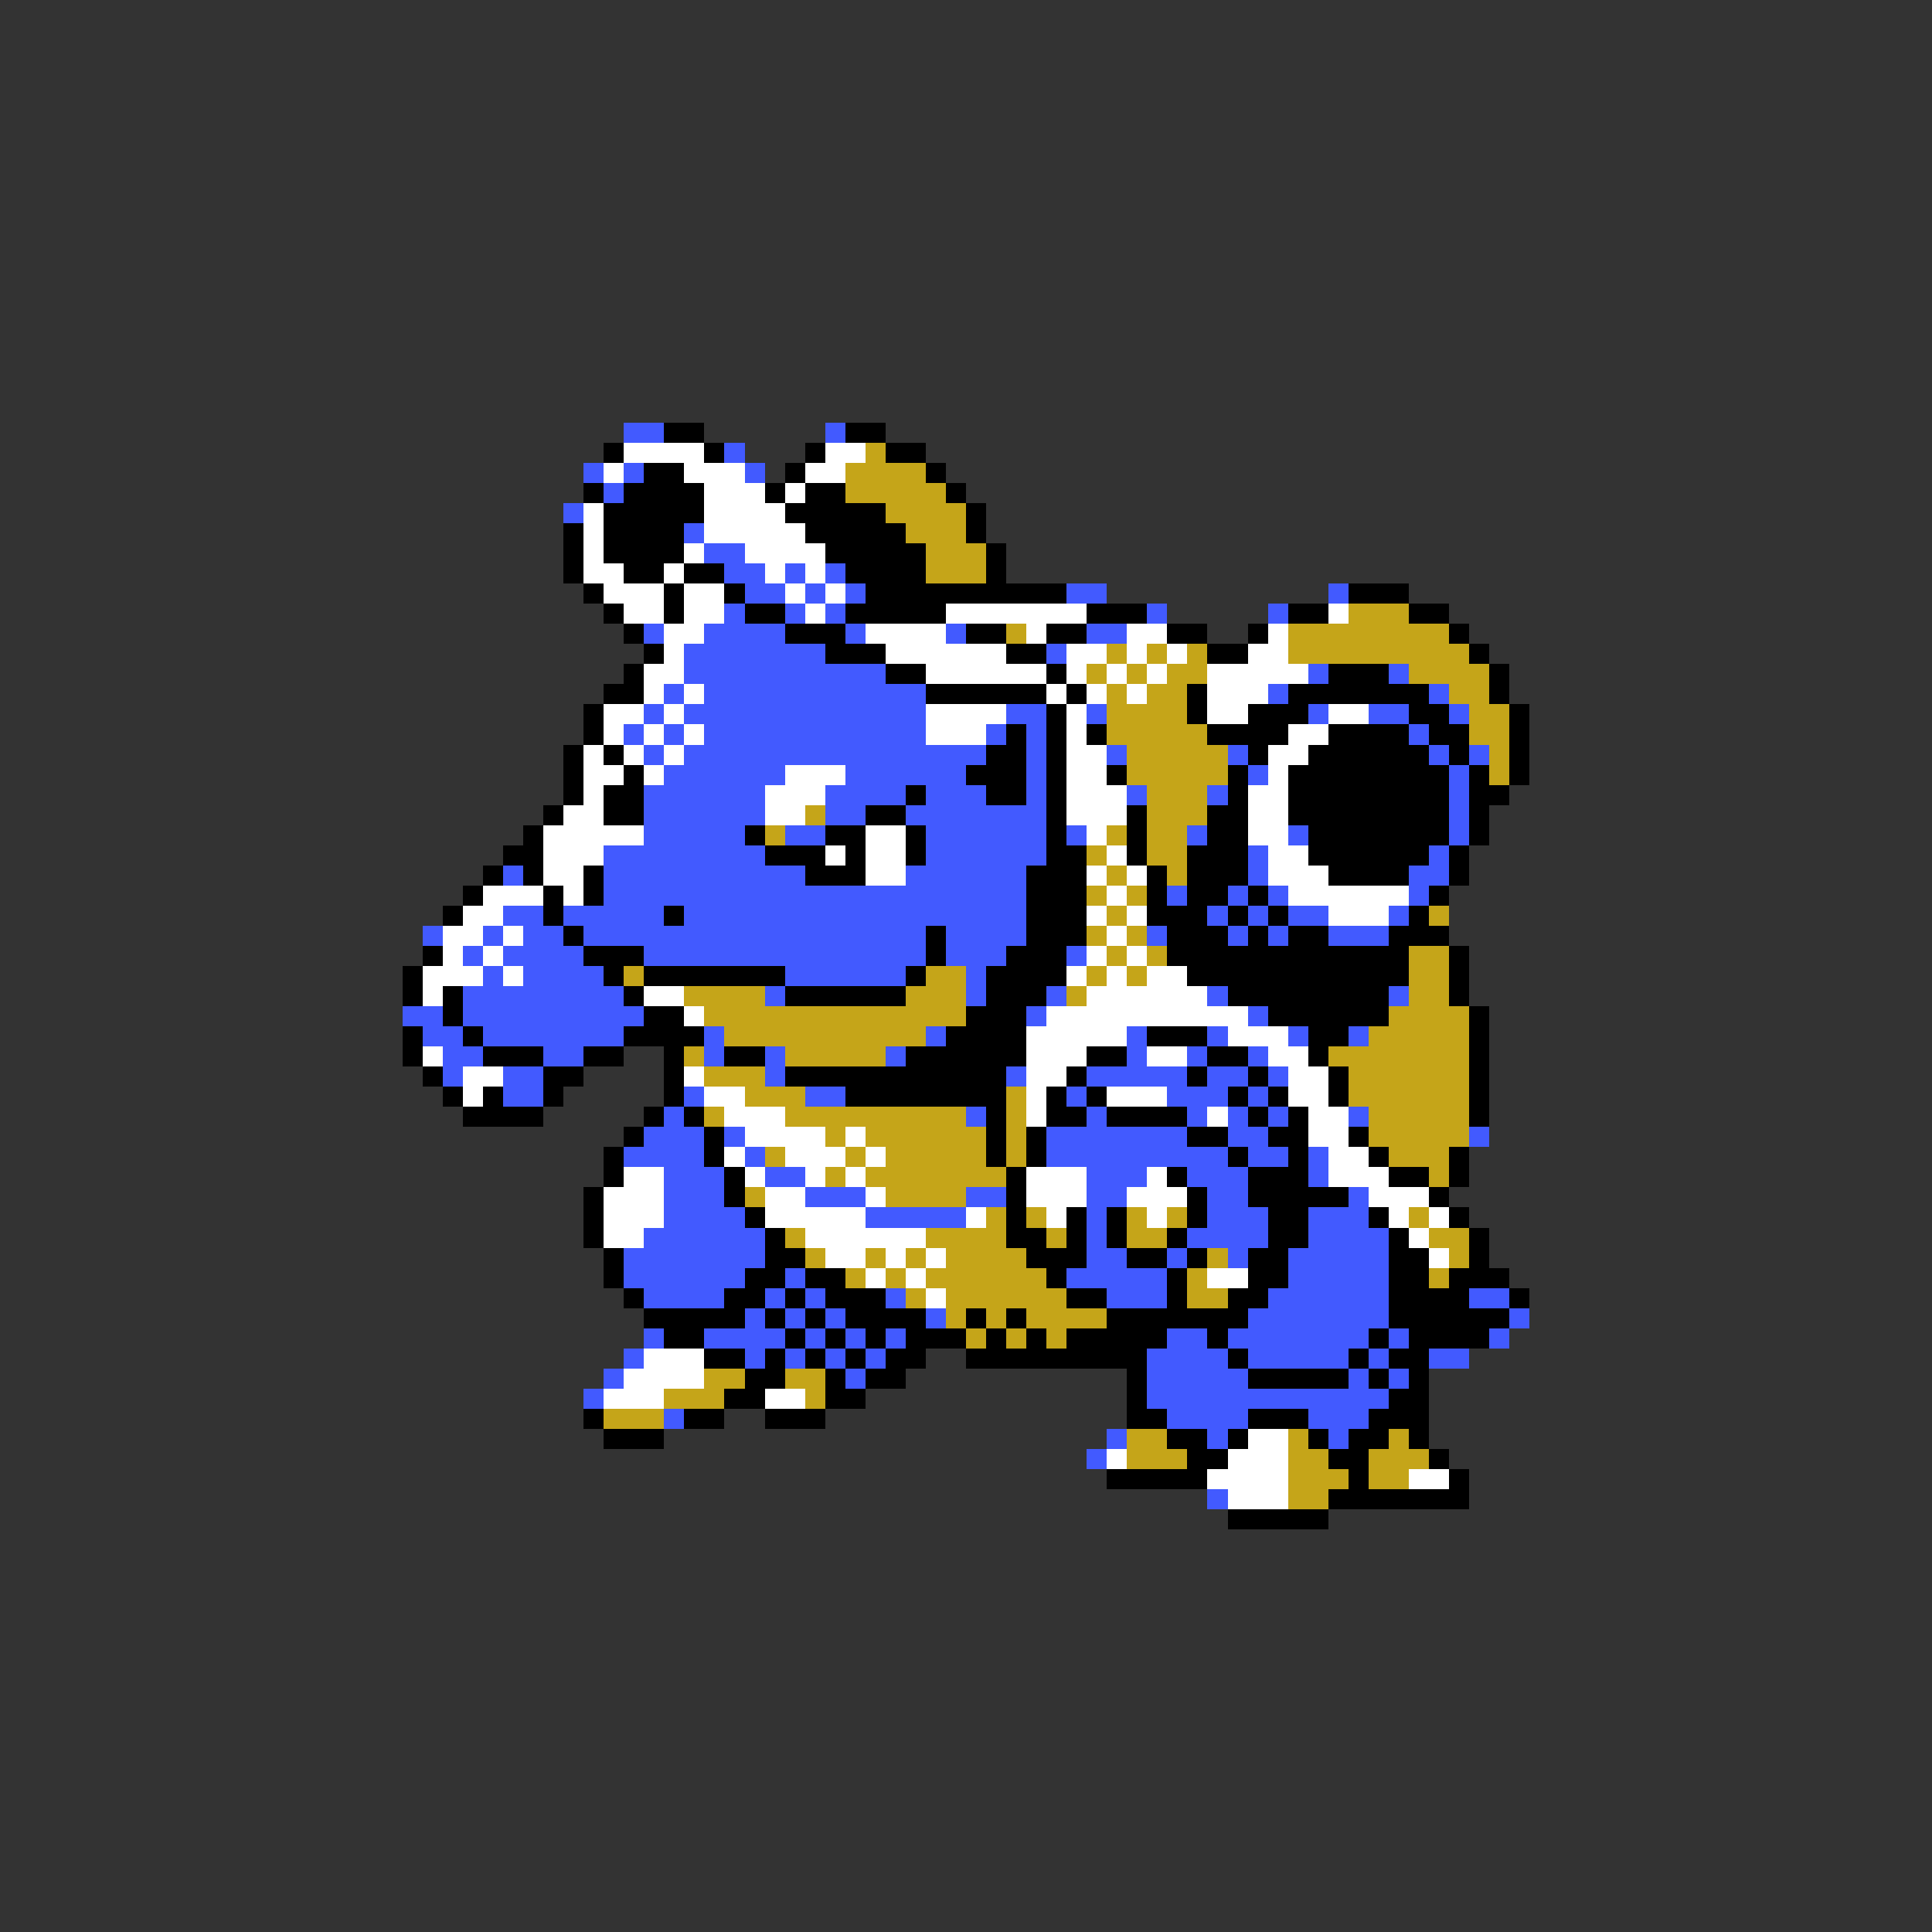 <svg xmlns="http://www.w3.org/2000/svg" viewBox="0 -0.5 96 96" shape-rendering="crispEdges">
<rect x="0" y="-0.5" width="96" height="96" fill="#333333" stroke="none"/>
<path stroke="#425aff" d="M31 21h2M41 21h1M36 22h1M29 23h1M31 23h1M37 23h1M30 24h1M28 25h1M34 26h1M35 27h2M36 28h2M39 28h1M41 28h1M37 29h2M40 29h1M42 29h1M53 29h2M66 29h1M36 30h1M39 30h1M41 30h1M57 30h1M63 30h1M32 31h1M35 31h4M42 31h1M47 31h1M54 31h2M34 32h7M52 32h1M34 33h10M65 33h1M69 33h1M33 34h1M35 34h11M63 34h1M71 34h1M32 35h1M34 35h12M50 35h2M54 35h1M65 35h1M68 35h2M72 35h1M31 36h1M33 36h1M35 36h11M49 36h1M51 36h1M70 36h1M32 37h1M34 37h15M51 37h1M55 37h1M61 37h1M71 37h1M73 37h1M33 38h6M42 38h6M51 38h1M62 38h1M72 38h1M32 39h6M41 39h4M46 39h3M51 39h1M56 39h1M60 39h1M72 39h1M32 40h6M41 40h2M45 40h7M72 40h1M32 41h5M39 41h2M46 41h6M53 41h1M59 41h1M64 41h1M72 41h1M30 42h8M46 42h6M62 42h1M71 42h1M25 43h1M30 43h10M45 43h6M62 43h1M70 43h2M30 44h21M58 44h1M61 44h1M63 44h1M70 44h1M25 45h2M28 45h5M34 45h17M60 45h1M62 45h1M64 45h2M69 45h1M21 46h1M24 46h1M26 46h2M29 46h17M47 46h4M57 46h1M61 46h1M63 46h1M66 46h3M23 47h1M25 47h4M32 47h14M47 47h3M53 47h1M24 48h1M26 48h4M39 48h6M48 48h1M23 49h8M38 49h1M48 49h1M52 49h1M60 49h1M69 49h1M20 50h2M23 50h9M51 50h1M62 50h1M21 51h2M24 51h7M35 51h1M46 51h1M56 51h1M60 51h1M64 51h1M67 51h1M22 52h2M27 52h2M35 52h1M38 52h1M44 52h1M56 52h1M59 52h1M62 52h1M22 53h1M25 53h2M38 53h1M50 53h1M54 53h5M60 53h2M63 53h1M25 54h2M34 54h1M40 54h2M53 54h1M58 54h3M62 54h1M33 55h1M48 55h1M54 55h1M59 55h1M61 55h1M63 55h1M67 55h1M32 56h3M36 56h1M52 56h7M61 56h2M73 56h1M31 57h4M37 57h1M52 57h9M62 57h2M65 57h1M33 58h3M38 58h2M54 58h3M59 58h3M65 58h1M33 59h3M40 59h3M48 59h2M54 59h2M60 59h2M67 59h1M33 60h4M43 60h5M54 60h1M60 60h3M65 60h3M32 61h6M54 61h1M59 61h4M65 61h4M31 62h7M54 62h2M58 62h1M61 62h1M64 62h5M31 63h6M39 63h1M53 63h5M64 63h5M32 64h4M38 64h1M40 64h1M44 64h1M55 64h3M63 64h6M73 64h2M37 65h1M39 65h1M41 65h1M46 65h1M62 65h7M75 65h1M32 66h1M35 66h4M40 66h1M42 66h1M44 66h1M58 66h2M61 66h7M69 66h1M74 66h1M31 67h1M37 67h1M39 67h1M41 67h1M43 67h1M57 67h4M62 67h5M68 67h1M71 67h2M30 68h1M42 68h1M57 68h5M67 68h1M69 68h1M29 69h1M57 69h12M33 70h1M58 70h4M65 70h3M55 71h1M60 71h1M66 71h1M54 72h1M60 74h1" />
<path stroke="#000000" d="M33 21h2M42 21h2M30 22h1M35 22h1M40 22h1M44 22h2M32 23h2M39 23h1M46 23h1M29 24h1M31 24h4M38 24h1M40 24h2M47 24h1M30 25h5M39 25h5M48 25h1M28 26h1M30 26h4M40 26h5M48 26h1M28 27h1M30 27h4M41 27h5M49 27h1M28 28h1M31 28h2M34 28h2M42 28h4M49 28h1M29 29h1M33 29h1M36 29h1M43 29h10M67 29h3M30 30h1M33 30h1M37 30h2M42 30h5M54 30h3M64 30h2M70 30h2M31 31h1M39 31h3M48 31h2M52 31h2M58 31h2M62 31h1M72 31h1M32 32h1M41 32h3M50 32h2M60 32h2M73 32h1M31 33h1M44 33h2M52 33h1M66 33h3M74 33h1M30 34h2M46 34h6M53 34h1M59 34h1M64 34h7M74 34h1M29 35h1M52 35h1M59 35h1M62 35h3M70 35h2M75 35h1M29 36h1M50 36h1M52 36h1M54 36h1M60 36h4M66 36h4M71 36h2M75 36h1M28 37h1M30 37h1M49 37h2M52 37h1M62 37h1M65 37h6M72 37h1M75 37h1M28 38h1M31 38h1M48 38h3M52 38h1M55 38h1M61 38h1M64 38h8M73 38h1M75 38h1M28 39h1M30 39h2M45 39h1M49 39h2M52 39h1M61 39h1M64 39h8M73 39h2M27 40h1M30 40h2M43 40h2M52 40h1M56 40h1M60 40h2M64 40h8M73 40h1M26 41h1M37 41h1M41 41h2M45 41h1M52 41h1M56 41h1M60 41h2M65 41h7M73 41h1M25 42h2M38 42h3M42 42h1M45 42h1M52 42h2M56 42h1M59 42h3M65 42h6M72 42h1M24 43h1M26 43h1M29 43h1M40 43h3M51 43h3M57 43h1M59 43h3M66 43h4M72 43h1M23 44h1M27 44h1M29 44h1M51 44h3M57 44h1M59 44h2M62 44h1M71 44h1M22 45h1M27 45h1M33 45h1M51 45h3M57 45h3M61 45h1M63 45h1M70 45h1M28 46h1M46 46h1M51 46h3M58 46h3M62 46h1M64 46h2M69 46h3M21 47h1M29 47h3M46 47h1M50 47h3M58 47h12M72 47h1M20 48h1M30 48h1M32 48h7M45 48h1M49 48h4M59 48h11M72 48h1M20 49h1M22 49h1M31 49h1M39 49h6M49 49h3M61 49h8M72 49h1M22 50h1M32 50h2M48 50h3M63 50h6M73 50h1M20 51h1M23 51h1M31 51h4M47 51h4M57 51h3M65 51h2M73 51h1M20 52h1M24 52h3M29 52h2M33 52h1M36 52h2M45 52h6M54 52h2M60 52h2M65 52h1M73 52h1M21 53h1M27 53h2M33 53h1M39 53h11M53 53h1M59 53h1M62 53h1M66 53h1M73 53h1M22 54h1M24 54h1M27 54h1M33 54h1M42 54h8M52 54h1M54 54h1M61 54h1M63 54h1M66 54h1M73 54h1M23 55h4M32 55h1M34 55h1M49 55h1M52 55h2M55 55h4M62 55h1M64 55h1M73 55h1M31 56h1M35 56h1M49 56h1M51 56h1M59 56h2M63 56h2M67 56h1M30 57h1M35 57h1M49 57h1M51 57h1M61 57h1M64 57h1M68 57h1M72 57h1M30 58h1M36 58h1M50 58h1M58 58h1M62 58h3M69 58h2M72 58h1M29 59h1M36 59h1M50 59h1M59 59h1M62 59h5M71 59h1M29 60h1M37 60h1M50 60h1M53 60h1M55 60h1M59 60h1M63 60h2M68 60h1M72 60h1M29 61h1M38 61h1M50 61h2M53 61h1M55 61h1M58 61h1M63 61h2M69 61h1M73 61h1M30 62h1M38 62h2M51 62h3M56 62h2M59 62h1M62 62h2M69 62h2M73 62h1M30 63h1M37 63h2M40 63h2M52 63h1M58 63h1M62 63h2M69 63h2M72 63h3M31 64h1M36 64h2M39 64h1M41 64h3M53 64h2M58 64h1M61 64h2M69 64h4M75 64h1M32 65h5M38 65h1M40 65h1M42 65h4M48 65h1M50 65h1M55 65h7M69 65h6M33 66h2M39 66h1M41 66h1M43 66h1M45 66h3M49 66h1M51 66h1M53 66h5M60 66h1M68 66h1M70 66h4M35 67h2M38 67h1M40 67h1M42 67h1M44 67h2M48 67h9M61 67h1M67 67h1M69 67h2M37 68h2M41 68h1M43 68h2M56 68h1M62 68h5M68 68h1M70 68h1M36 69h2M41 69h2M56 69h1M69 69h2M29 70h1M34 70h2M38 70h3M56 70h2M62 70h3M68 70h3M30 71h3M58 71h2M61 71h1M65 71h1M67 71h2M70 71h1M59 72h2M66 72h2M71 72h1M55 73h5M67 73h1M72 73h1M66 74h7M61 75h5" />
<path stroke="#ffffff" d="M31 22h4M41 22h2M30 23h1M34 23h3M40 23h2M35 24h3M39 24h1M29 25h1M35 25h4M29 26h1M35 26h5M29 27h1M34 27h1M37 27h4M29 28h2M33 28h1M38 28h1M40 28h1M30 29h3M34 29h2M39 29h1M41 29h1M31 30h2M34 30h2M40 30h1M47 30h7M66 30h1M33 31h2M43 31h4M51 31h1M56 31h2M63 31h1M33 32h1M44 32h6M53 32h2M56 32h1M58 32h1M62 32h2M32 33h2M46 33h6M53 33h1M55 33h1M57 33h1M60 33h5M32 34h1M34 34h1M52 34h1M54 34h1M56 34h1M60 34h3M30 35h2M33 35h1M46 35h4M53 35h1M60 35h2M66 35h2M30 36h1M32 36h1M34 36h1M46 36h3M53 36h1M64 36h2M29 37h1M31 37h1M33 37h1M53 37h2M63 37h2M29 38h2M32 38h1M39 38h3M53 38h2M63 38h1M29 39h1M38 39h3M53 39h3M62 39h2M28 40h2M38 40h2M53 40h3M62 40h2M27 41h5M43 41h2M54 41h1M62 41h2M27 42h3M41 42h1M43 42h2M55 42h1M63 42h2M27 43h2M43 43h2M54 43h1M56 43h1M63 43h3M24 44h3M28 44h1M55 44h1M64 44h6M23 45h2M54 45h1M56 45h1M66 45h3M22 46h2M25 46h1M55 46h1M22 47h1M24 47h1M54 47h1M56 47h1M21 48h3M25 48h1M53 48h1M55 48h1M57 48h2M21 49h1M32 49h2M54 49h6M34 50h1M52 50h10M51 51h5M61 51h3M21 52h1M51 52h3M57 52h2M63 52h2M23 53h2M34 53h1M51 53h2M64 53h2M23 54h1M35 54h2M51 54h1M55 54h3M64 54h2M36 55h3M51 55h1M60 55h1M65 55h2M37 56h4M42 56h1M65 56h2M36 57h1M39 57h3M43 57h1M66 57h2M31 58h2M37 58h1M40 58h1M42 58h1M51 58h3M57 58h1M66 58h3M30 59h3M38 59h2M43 59h1M51 59h3M56 59h3M68 59h3M30 60h3M38 60h5M48 60h1M52 60h1M57 60h1M69 60h1M71 60h1M30 61h2M40 61h6M70 61h1M41 62h2M44 62h1M46 62h1M71 62h1M43 63h1M45 63h1M60 63h2M46 64h1M32 67h3M31 68h4M30 69h3M38 69h2M62 71h2M55 72h1M61 72h3M60 73h4M70 73h2M61 74h3" />
<path stroke="#c5a519" d="M43 22h1M42 23h4M42 24h5M44 25h4M45 26h3M46 27h3M46 28h3M67 30h3M50 31h1M64 31h8M55 32h1M57 32h1M59 32h1M64 32h9M54 33h1M56 33h1M58 33h2M70 33h4M55 34h1M57 34h2M72 34h2M55 35h4M73 35h2M55 36h5M73 36h2M56 37h5M74 37h1M56 38h5M74 38h1M57 39h3M40 40h1M57 40h3M38 41h1M55 41h1M57 41h2M54 42h1M57 42h2M55 43h1M58 43h1M54 44h1M56 44h1M55 45h1M71 45h1M54 46h1M56 46h1M55 47h1M57 47h1M70 47h2M31 48h1M46 48h2M54 48h1M56 48h1M70 48h2M34 49h4M45 49h3M53 49h1M70 49h2M35 50h13M69 50h4M36 51h10M68 51h5M34 52h1M39 52h5M66 52h7M35 53h3M67 53h6M37 54h3M50 54h1M67 54h6M35 55h1M39 55h9M50 55h1M68 55h5M41 56h1M43 56h6M50 56h1M68 56h5M38 57h1M42 57h1M44 57h5M50 57h1M69 57h3M41 58h1M43 58h7M71 58h1M37 59h1M44 59h4M49 60h1M51 60h1M56 60h1M58 60h1M70 60h1M39 61h1M46 61h4M52 61h1M56 61h2M71 61h2M40 62h1M43 62h1M45 62h1M47 62h4M60 62h1M72 62h1M42 63h1M44 63h1M46 63h6M59 63h1M71 63h1M45 64h1M47 64h6M59 64h2M47 65h1M49 65h1M51 65h4M48 66h1M50 66h1M52 66h1M35 68h2M39 68h2M33 69h3M40 69h1M30 70h3M56 71h2M64 71h1M69 71h1M56 72h3M64 72h2M68 72h3M64 73h3M68 73h2M64 74h2" />
</svg>